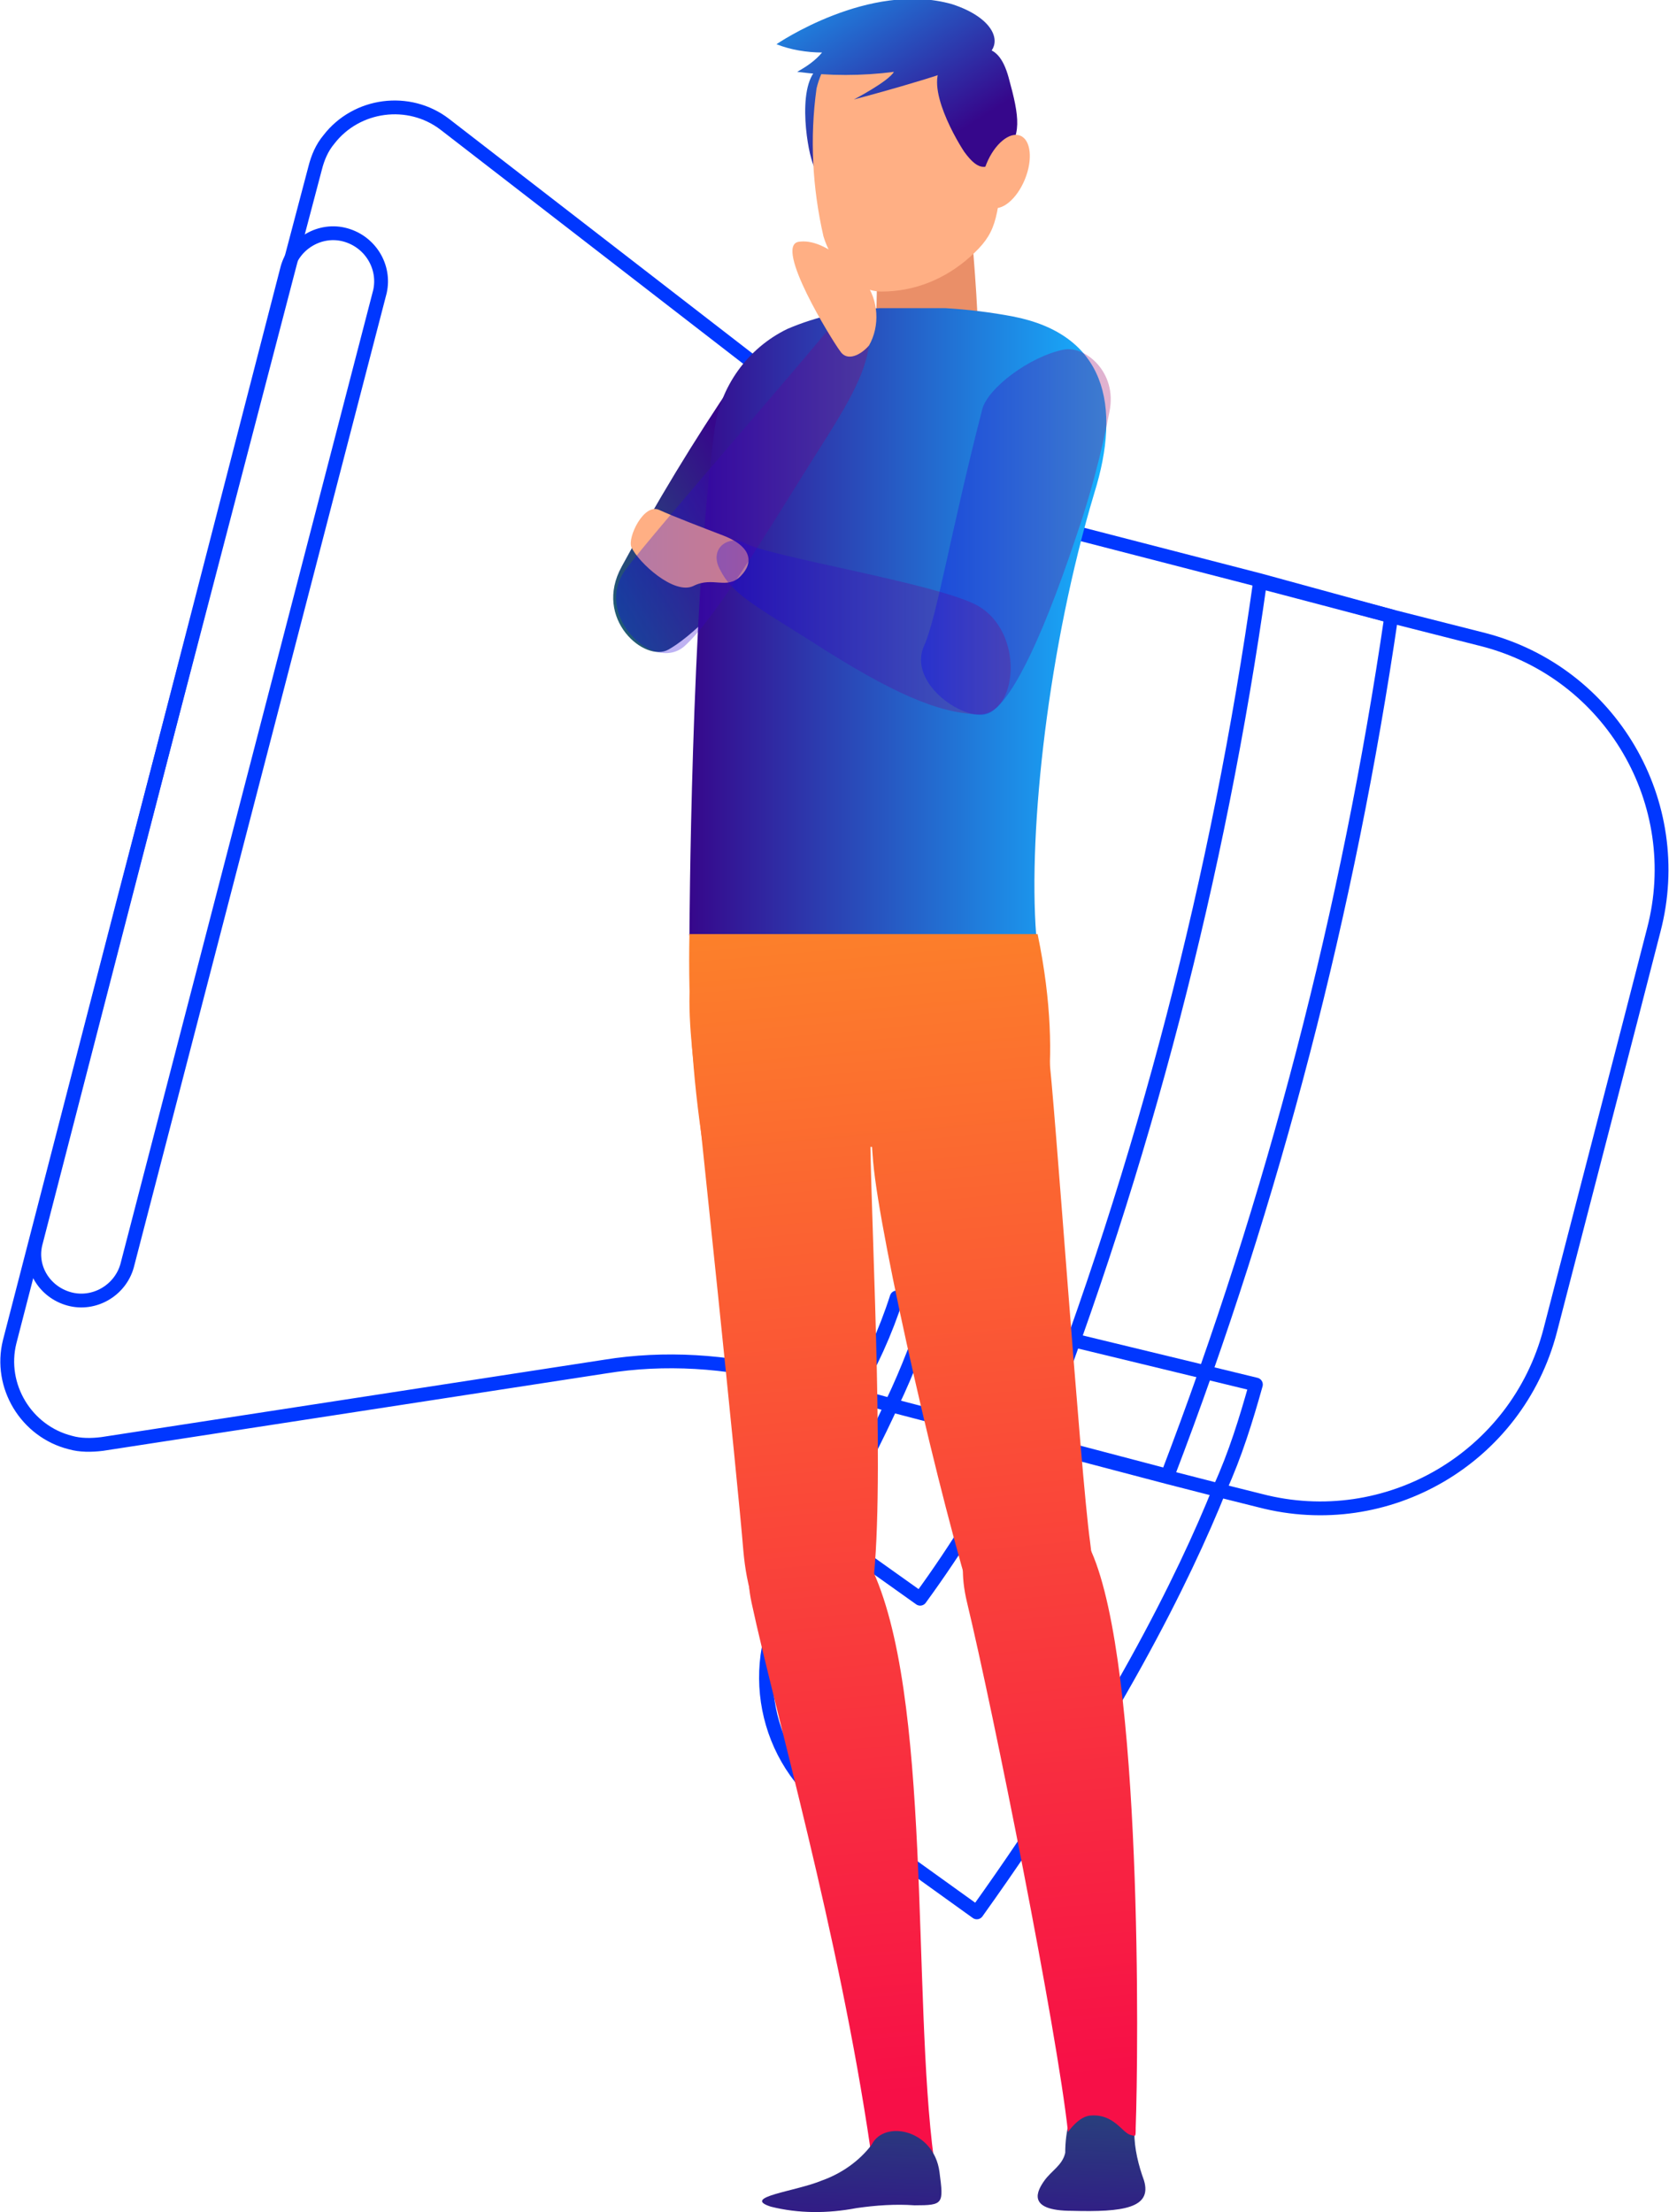 <?xml version="1.0" encoding="utf-8"?>
<!-- Generator: Adobe Illustrator 21.0.0, SVG Export Plug-In . SVG Version: 6.00 Build 0)  -->
<svg version="1.1" id="Слой_1" xmlns="http://www.w3.org/2000/svg" xmlns:xlink="http://www.w3.org/1999/xlink" x="0px" y="0px"
	 viewBox="0 0 120.8 160.1" style="enable-background:new 0 0 120.8 160.1;" xml:space="preserve">
<style type="text/css">
	.st0{fill:none;stroke:#0037FF;stroke-linecap:round;stroke-linejoin:round;}
	.st1{fill:url(#SVGID_1_);}
	.st2{fill:url(#SVGID_2_);}
	.st3{fill:url(#SVGID_3_);}
	.st4{fill:#EA8F68;}
	.st5{fill:url(#SVGID_4_);}
	.st6{fill:url(#SVGID_5_);}
	.st7{fill:url(#SVGID_6_);}
	.st8{fill:url(#SVGID_7_);}
	.st9{fill:url(#SVGID_8_);}
	.st10{fill:#FFAF84;}
	.st11{fill:url(#SVGID_9_);}
	.st12{opacity:0.3;fill:url(#SVGID_10_);enable-background:new    ;}
	.st13{opacity:0.3;fill:url(#SVGID_11_);enable-background:new    ;}
	.st14{fill:url(#SVGID_12_);}
	.st15{fill:url(#SVGID_13_);}
	.st16{opacity:0.3;fill:url(#SVGID_14_);enable-background:new    ;}
	.st17{fill:url(#SVGID_15_);}
</style>
<title>rukovoditel</title>
<g>
	<g id="Слой_2">
		<g id="Designed_by_Freepik">
			<path class="st0" d="M60,110.5c0.4,0.6,0.9,1.1,1.4,1.5l5.2,3.7c2.7-3.7,5.1-7.6,7.1-11.6c1.2-2.3,2.2-4.7,2.9-7.1
				c0-0.1,0.1-0.2,0.1-0.3l-11.8-2.8c-0.8,2.5-1.9,4.9-3.2,7.1c-0.5,1-1.1,2-1.8,3.1C58.6,106,58.7,108.5,60,110.5z"/>
			<path class="st0" d="M60.4,131l10.3,7.4c9.8-13.7,15-24.2,17.6-30.7c1.1-2.4,1.9-5,2.6-7.5l-3.7-0.9l-9.5-2.3l-1.1-0.3l-9.2-2.2
				v-0.1c-0.8,2.4-1.7,4.8-2.8,7.1c-1.1,2.4-2.6,5.4-4.6,8.9c-0.8,1.4-1.7,3-2.7,4.6C53.9,120.4,55.3,127.4,60.4,131z"/>
			<path class="st0" d="M7.4,104.5l36.4-5.6c4.3-0.7,8.8-0.4,13,0.7l4.8,1.3l2.9,0.8l9.2,2.4l1.3,0.3l9.5,2.5l3.9,1l2.8,0.7
				c9.2,2.4,18.6-3.1,21-12.3c0,0,0,0,0,0l5.8-22.4l1.7-6.6c2.4-9.2-3.1-18.6-12.3-21c0,0,0,0,0,0l-6.7-1.7L91.2,42L73,37.3
				c-4.3-1.1-8.2-3.1-11.7-5.8L32.2,9c-2.6-2-6.4-1.5-8.4,1.1c-0.5,0.6-0.8,1.3-1,2.1l-1.9,7.2L9,65L0.7,97.1
				c-0.8,3.2,1.2,6.5,4.4,7.3C5.8,104.6,6.6,104.6,7.4,104.5z"/>
			<path class="st0" d="M25,17L25,17c-1.8-0.5-3.7,0.6-4.2,2.4c0,0,0,0,0,0L2.6,89.9C2.1,91.7,3.2,93.5,5,94l0,0
				c1.8,0.5,3.7-0.6,4.2-2.4l18.3-70.5C27.9,19.3,26.8,17.5,25,17z"/>
			<path class="st0" d="M75,104.3l9.5,2.5c7.7-20.1,13.1-41,16.2-62.2l-9.5-2.5C88.2,63.4,82.8,84.2,75,104.3z"/>
			
				<linearGradient id="SVGID_1_" gradientUnits="userSpaceOnUse" x1="78.736" y1="36.44" x2="79.866" y2="66.12" gradientTransform="matrix(1 0 0 -1 0 201.89)">
				<stop  offset="0" style="stop-color:#36078B"/>
				<stop  offset="1" style="stop-color:#168D68"/>
			</linearGradient>
			<path class="st1" d="M77.4,153.5c-0.2,0.7-0.3,1.5-0.3,2.3c-0.2,0.9-1,1.3-1.5,2s-1.4,2.2,2,2.2c3.7,0.1,5.8-0.2,5.2-2.2
				c-0.4-1.1-0.7-2.3-0.7-3.5c0.1-0.6,0-1.2-0.4-1.7C81.3,152.2,78,151.5,77.4,153.5z"/>
			
				<linearGradient id="SVGID_2_" gradientUnits="userSpaceOnUse" x1="53.979" y1="167.234" x2="36.099" y2="156.565" gradientTransform="matrix(1 0 0 -1 0 201.89)">
				<stop  offset="0" style="stop-color:#36078B"/>
				<stop  offset="1" style="stop-color:#168D68"/>
			</linearGradient>
			<path class="st2" d="M48.4,47c1.4-0.8,4.2-3.1,9.4-10.2c1.9-2.5,3.6-5.1,5-7.9c1.4-2.6,0.1-4.9-1.8-5.3c-2.4-0.6-5.1-0.2-7.8,3.9
				c-3,4.4-5.7,8.9-8.2,13.5C42.9,44.8,46.7,48,48.4,47z"/>
			
				<linearGradient id="SVGID_3_" gradientUnits="userSpaceOnUse" x1="63.939" y1="188.839" x2="54.189" y2="204.089" gradientTransform="matrix(1 0 0 -1 0 201.89)">
				<stop  offset="0" style="stop-color:#36078B"/>
				<stop  offset="1" style="stop-color:#16B1FF"/>
			</linearGradient>
			<path class="st3" d="M61.4,12.6c-1.5,0.7-2.2,0.7-2.7-1.2C58.3,10,57.6,5,59.9,4.6s4.1-0.4,3.9,2.7S63.2,11.8,61.4,12.6z"/>
			<path class="st4" d="M70.2,15.4c0,0.2,0.5,5.1,0.6,8.8c-0.1,2-1.7,3.5-3.6,3.6h-0.1c-1.8,0-3.9-1.6-3.8-3.4
				c0.2-2.2,0.2-4.4,0.1-6.6L70.2,15.4z"/>
			
				<linearGradient id="SVGID_4_" gradientUnits="userSpaceOnUse" x1="49.9" y1="156.9" x2="80.083" y2="156.9" gradientTransform="matrix(1 0 0 -1 0 201.89)">
				<stop  offset="0" style="stop-color:#36078B"/>
				<stop  offset="1" style="stop-color:#16B1FF"/>
			</linearGradient>
			<path class="st5" d="M79.2,35.7c-3.3,11-4.8,24.3-4.2,32H49.9c0,0,0.1-23.6,1.8-36.5c0.4-3.2,2.4-6,5.3-7.4
				c2.1-0.9,4.4-1.4,6.7-1.5h4.7c1.7,0.1,3.3,0.3,4.9,0.6C80,24.2,81.2,29.3,79.2,35.7z"/>
			
				<linearGradient id="SVGID_5_" gradientUnits="userSpaceOnUse" x1="70.014" y1="50.832" x2="58.705" y2="174.062" gradientTransform="matrix(1 0 0 -1 0 201.89)">
				<stop  offset="0" style="stop-color:#F70F47"/>
				<stop  offset="1" style="stop-color:#FFB41D"/>
			</linearGradient>
			<path class="st6" d="M75,83c0,0,2.2-5.3,0.1-15.4H49.9c-0.1,5.1,0.2,10.3,1,15.4H75z"/>
			
				<linearGradient id="SVGID_6_" gradientUnits="userSpaceOnUse" x1="78.413" y1="51.601" x2="67.103" y2="174.831" gradientTransform="matrix(1 0 0 -1 0 201.89)">
				<stop  offset="0" style="stop-color:#F70F47"/>
				<stop  offset="1" style="stop-color:#FFB41D"/>
			</linearGradient>
			<path class="st7" d="M70,116c-2-8.2,6.3-9.6,9-3.7c3.7,8.4,3.4,36.3,3.2,41.7c0,0.7,0,0.6-0.4,0.5c-0.6-0.2-1.2-1.5-2.8-1.4
				c-0.9,0-1.7,1.2-1.7,1.2C76.5,146.9,71.9,123.9,70,116z"/>
			
				<linearGradient id="SVGID_7_" gradientUnits="userSpaceOnUse" x1="76.022" y1="51.391" x2="64.712" y2="174.601" gradientTransform="matrix(1 0 0 -1 0 201.89)">
				<stop  offset="0" style="stop-color:#F70F47"/>
				<stop  offset="1" style="stop-color:#FFB41D"/>
			</linearGradient>
			<path class="st8" d="M63.2,84.1c-0.9-10.1,2.4-18.1,8.7-14.7c2.7,1.4,3.6,4.2,4,6.9s2.3,30.3,3,35.3c1.5,11.3-7.4,8.2-8.3,5.1
				C68.1,108.9,63.7,89.7,63.2,84.1z"/>
			
				<linearGradient id="SVGID_8_" gradientUnits="userSpaceOnUse" x1="62.943" y1="50.18" x2="51.633" y2="173.41" gradientTransform="matrix(1 0 0 -1 0 201.89)">
				<stop  offset="0" style="stop-color:#F70F47"/>
				<stop  offset="1" style="stop-color:#FFB41D"/>
			</linearGradient>
			<path class="st9" d="M54.4,116c-1.6-7.5,5.8-8.6,8.6-2.7c4.5,9.2,3,31.1,4.6,43c-1.6-1.8-2.8-1.8-3.4-1.7
				c-0.5,0.1-0.9,0.4-1.2,0.9C60.7,139.8,56.1,123.9,54.4,116z"/>
			<path class="st10" d="M52.2,38.7c-1.3-0.5-3.4-1.3-4.5-1.8s-2.3,2-2,2.7c0.5,1.1,3.1,3.5,4.5,2.8s2.4,0.3,3.4-0.7
				S54.4,39.5,52.2,38.7z"/>
			
				<linearGradient id="SVGID_9_" gradientUnits="userSpaceOnUse" x1="63.35" y1="50.21" x2="52.04" y2="173.49" gradientTransform="matrix(1 0 0 -1 0 201.89)">
				<stop  offset="0" style="stop-color:#F70F47"/>
				<stop  offset="1" style="stop-color:#FFB41D"/>
			</linearGradient>
			<path class="st11" d="M63.1,115.3c-0.5,3.2-8.3,8.2-9.3-3.1c-0.4-5-3.3-32.7-3.6-35.3s-0.6-6.8,0.3-7.4c5.9-4,12.6,3.2,12.5,13.4
				C63.1,89.7,64.1,108.6,63.1,115.3z"/>
			
				<linearGradient id="SVGID_10_" gradientUnits="userSpaceOnUse" x1="51.876" y1="156.477" x2="73.162" y2="156.477" gradientTransform="matrix(1 0 0 -1 0 201.89)">
				<stop  offset="0" style="stop-color:#0000FF"/>
				<stop  offset="1" style="stop-color:#9E005D"/>
			</linearGradient>
			<path class="st12" d="M52.1,41.2c0.9,1.8,2.5,2.6,6.6,5.2c5.9,3.8,9.2,5.2,12.1,5.3s3.4-6-0.1-7.9c-3-1.6-15-3.5-16.8-4.5
				C52.7,38.7,51.3,39.7,52.1,41.2z"/>
			
				<linearGradient id="SVGID_11_" gradientUnits="userSpaceOnUse" x1="44.591" y1="167.117" x2="63.053" y2="167.117" gradientTransform="matrix(1 0 0 -1 0 201.89)">
				<stop  offset="0" style="stop-color:#0000FF"/>
				<stop  offset="1" style="stop-color:#9E005D"/>
			</linearGradient>
			<path class="st13" d="M63,23.9c-0.1,2.1-0.6,3.7-3.2,7.8c-3.5,5.5-7.9,13-10.3,15.1c-2.3,1.9-6.6-2.4-4.2-5.6
				c2-2.7,14.2-16.6,15.4-18.3C61.5,21.8,63.1,22.2,63,23.9z"/>
			<path class="st10" d="M72.6,11.8c-0.4,4.2-0.5,5.1-2.4,6.8c-1.8,1.6-4,2.5-6.4,2.5c-2.1,0-3.7-2.3-4.2-4c-0.8-3.5-1-7.1-0.5-10.7
				c0.7-2.9,3.2-4.9,6.1-5.1C68.3,1.3,73.7,1.7,72.6,11.8z"/>
			
				<linearGradient id="SVGID_12_" gradientUnits="userSpaceOnUse" x1="61.434" y1="37.1" x2="62.564" y2="66.78" gradientTransform="matrix(1 0 0 -1 0 201.89)">
				<stop  offset="0" style="stop-color:#36078B"/>
				<stop  offset="1" style="stop-color:#168D68"/>
			</linearGradient>
			<path class="st14" d="M63.1,155.2c-0.9,1.2-2.2,2.1-3.6,2.6c-1.9,0.8-5.9,1.2-3.7,1.9c2,0.5,4.1,0.5,6.2,0.1
				c1.4-0.2,2.8-0.3,4.2-0.2c2.1,0,2.1-0.1,1.8-2.4C67.6,154.1,64,153.4,63.1,155.2z"/>
			
				<linearGradient id="SVGID_13_" gradientUnits="userSpaceOnUse" x1="71.487" y1="193.668" x2="61.737" y2="208.918" gradientTransform="matrix(1 0 0 -1 0 201.89)">
				<stop  offset="0" style="stop-color:#36078B"/>
				<stop  offset="1" style="stop-color:#16B1FF"/>
			</linearGradient>
			<path class="st15" d="M72.6,11.2c-1.1,1.1-1.7,1.3-2.8-0.2c-0.8-1.2-3.2-5.5-1.2-6.6s3.6-1.7,4.4,1.2S74,9.9,72.6,11.2z"/>
			<ellipse transform="matrix(0.378 -0.926 0.926 0.378 33.698 75.1)" class="st10" cx="72.8" cy="12.5" rx="2.8" ry="1.5"/>
			<path class="st10" d="M60.8,25.4c-0.6-0.8-4.8-7.6-3-7.9c1.9-0.3,4.1,2,4.8,2.9c1,1.3,1.1,3.2,0.3,4.6
				C62.3,25.7,61.3,26.2,60.8,25.4z"/>
			
				<linearGradient id="SVGID_14_" gradientUnits="userSpaceOnUse" x1="66.675" y1="163.384" x2="80.381" y2="163.384" gradientTransform="matrix(1 0 0 -1 0 201.89)">
				<stop  offset="0" style="stop-color:#0000FF"/>
				<stop  offset="1" style="stop-color:#9E005D"/>
			</linearGradient>
			<path class="st16" d="M71.6,51.6c1.4-0.7,3.5-4.4,6.3-12.8c1-2.9,1.8-5.9,2.4-9c0.6-2.9-1.8-4.8-3.3-4.5
				c-2.5,0.5-5.5,2.8-5.9,4.3c-2.2,8.5-3.3,15.1-4.2,17.1C65.6,49.5,70,52.4,71.6,51.6z"/>
			
				<linearGradient id="SVGID_15_" gradientUnits="userSpaceOnUse" x1="68.663" y1="191.865" x2="58.913" y2="207.115" gradientTransform="matrix(1 0 0 -1 0 201.89)">
				<stop  offset="0" style="stop-color:#36078B"/>
				<stop  offset="1" style="stop-color:#16B1FF"/>
			</linearGradient>
			<path class="st17" d="M71.3,4.1c-1.4,0.9-7.6,2.6-9.5,3.1c0,0,2.5-1.3,2.9-2c-2.3,0.3-4.7,0.3-7,0c0.7-0.4,1.3-0.8,1.8-1.4
				c-1.1,0-2.3-0.2-3.3-0.6c0,0,6.7-4.6,12.7-2.9C72,1.3,72.7,3.2,71.3,4.1z"/>
			<g>
				<defs>
					<path id="SVGID_16_" d="M82.8,157.8c-0.4-1.1-0.6-2.2-0.7-3.3c0.1,0,0.1-0.1,0.1-0.6c0.2-5.4,0.5-33.3-3.2-41.7l0,0
						c0-0.2,0-0.4-0.1-0.6c-0.7-4.9-2.6-31.4-3-35.1c0-3-0.3-6-0.9-8.9c-0.7-7.7,0.8-21,4.2-32c0.5-1.5,0.8-3.1,0.8-4.6
						c0.1-0.5,0.2-0.9,0.2-1.2c0.4-1.7-0.4-3.4-1.9-4.3c-1.3-1.4-3.1-2.4-5.1-2.6c-0.8-0.1-1.7-0.3-2.6-0.4c-0.1-1.4-0.2-2.8-0.3-4
						c1-0.9,1.6-2.1,1.8-3.4c0.9-0.4,1.6-1.2,1.9-2.1c0.6-1.4,0.4-2.9-0.3-3.2c-0.1,0-0.2-0.1-0.3-0.1c0.3-1,0.1-2.2-0.5-4.2
						c-0.3-1.2-0.8-1.7-1.3-2c0.6-1-0.2-2.5-2.8-3.3c-5.9-1.6-12.7,3-12.7,3c1.1,0.4,2.2,0.6,3.3,0.6c-0.6,0.5-1.2,1-1.8,1.4
						c0.3,0.1,0.7,0.1,1.1,0.2c-0.9,1.6-0.4,4.9-0.1,6.1c0.1,0.3,0.2,0.5,0.3,0.8c0.1,1.6,0.3,3.2,0.7,4.8c0.1,0.3,0.2,0.7,0.4,1
						c-0.7-0.5-1.5-0.7-2.3-0.6c-1.1,0.2,0.3,3.2,1.6,5.5c-0.8,0.2-1.6,0.5-2.3,0.8c-2.1,1-3.7,2.8-4.6,4.9
						c-2.3,3.4-3.9,6.1-5.2,8.2c-1,0.1-1.9,2.1-1.6,2.8l0,0L45,41c-1.9,3.5,1,6.4,2.9,6.2c0.6,0.1,1.2,0,1.7-0.4
						c0.4-0.3,0.7-0.6,1-1c-0.6,11-0.6,21.9-0.6,21.9c-0.1,5.1,0.2,10.3,1,15.4l0,0c0.9,9.2,2.6,25.4,3,29.2
						c0.1,0.8,0.2,1.6,0.4,2.4c0,0.5,0.1,0.9,0.2,1.3c1.7,8,6.2,23.7,8.7,39.3c-0.9,1.1-2.2,2-3.5,2.6c-1.9,0.8-5.9,1.2-3.7,1.9
						c2,0.5,4.1,0.5,6.2,0.1c1.4-0.2,2.8-0.3,4.2-0.2c2.1,0,2.1-0.1,1.8-2.4c0-0.4-0.2-0.8-0.3-1.1c-1.6-11.7-0.2-32.9-4.4-42.3
						c0.6-7.6-0.2-23.8-0.1-30.4c0,0.3,0,0.6,0.1,0.9c0.4,4.9,4,20.6,6.5,29.6c0,0.7,0.1,1.5,0.2,2.2c2,7.9,6.5,30.9,7.3,38.2l0,0
						c-0.1,0.6-0.1,1-0.2,1.6c-0.2,0.9-1,1.3-1.5,2s-1.4,2.2,2,2.2C81.3,160.1,83.4,159.8,82.8,157.8z M63.5,21.1c0,0.4,0,0.8,0,1.2
						h-0.1c-0.1-0.5-0.2-0.9-0.5-1.4C63.1,21,63.3,21,63.5,21.1z"/>
				</defs>
				<clipPath id="SVGID_17_">
					<use xlink:href="#SVGID_16_"  style="overflow:visible;"/>
				</clipPath>
			</g>
		</g>
	</g>
</g>
</svg>
